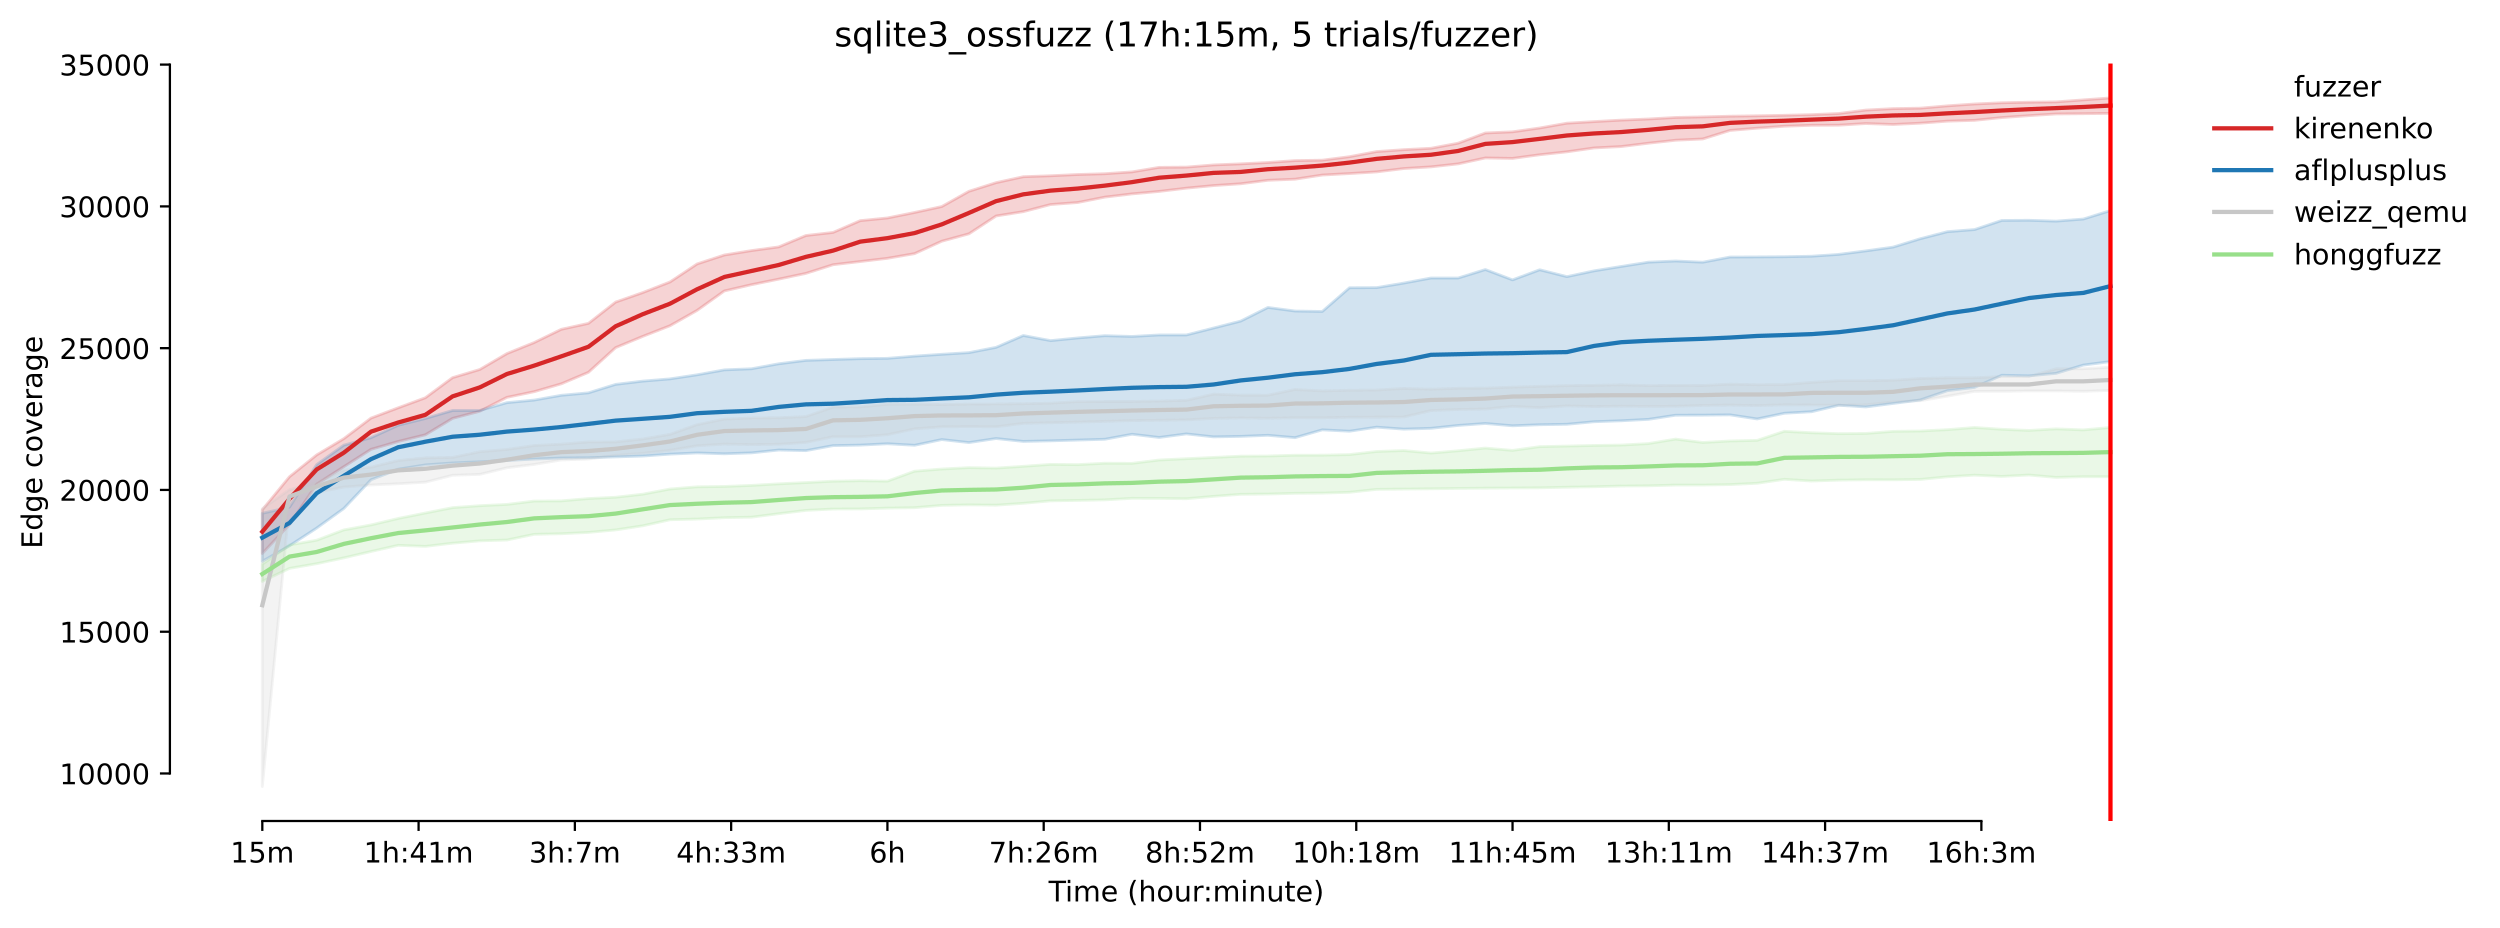 <?xml version="1.0" encoding="utf-8" standalone="no"?>
<!DOCTYPE svg PUBLIC "-//W3C//DTD SVG 1.1//EN"
  "http://www.w3.org/Graphics/SVG/1.1/DTD/svg11.dtd">
<!-- Created with matplotlib (https://matplotlib.org/) -->
<svg height="325.986pt" version="1.1" viewBox="0 0 878.317 325.986" width="878.317pt" xmlns="http://www.w3.org/2000/svg" xmlns:xlink="http://www.w3.org/1999/xlink">
 <defs>
  <style type="text/css">*{stroke-linecap:butt;stroke-linejoin:round;}</style>
 </defs>
 <g id="figure_1">
  <g id="patch_1">
   <path d="M 0 325.986 
L 878.317 325.986 
L 878.317 0 
L 0 0 
z
" style="fill:#ffffff;"/>
  </g>
  <g id="axes_1">
   <g id="patch_2">
    <path d="M 59.691 288.43 
L 773.931 288.43 
L 773.931 22.318 
L 59.691 22.318 
z
" style="fill:#ffffff;"/>
   </g>
   <g id="PolyCollection_1">
    <defs>
     <path d="M 92.156 -146.872 
L 92.156 -131.545 
L 101.705 -141.706 
L 111.253 -155.893 
L 120.802 -162.025 
L 130.351 -168.124 
L 139.899 -170.891 
L 149.448 -173.236 
L 158.997 -178.997 
L 168.545 -181.514 
L 178.094 -186.386 
L 187.643 -188.38 
L 197.191 -191.141 
L 206.74 -195.186 
L 216.289 -203.86 
L 225.837 -207.817 
L 235.386 -211.541 
L 244.935 -216.95 
L 254.483 -223.769 
L 264.032 -225.973 
L 273.581 -227.919 
L 283.129 -229.942 
L 292.678 -232.986 
L 302.227 -234.102 
L 311.775 -235.233 
L 321.324 -236.883 
L 330.873 -241.246 
L 340.421 -243.842 
L 349.97 -250.108 
L 359.519 -251.628 
L 369.067 -254.121 
L 378.616 -254.838 
L 388.165 -256.734 
L 397.713 -257.868 
L 407.262 -258.737 
L 416.811 -259.884 
L 426.359 -260.789 
L 435.908 -261.426 
L 445.457 -262.648 
L 455.005 -263.036 
L 464.554 -264.489 
L 474.103 -265.009 
L 483.651 -265.594 
L 493.2 -266.772 
L 502.749 -267.358 
L 512.297 -268.411 
L 521.846 -270.493 
L 531.395 -270.33 
L 540.943 -271.618 
L 550.492 -272.645 
L 560.041 -274.012 
L 569.589 -274.494 
L 579.138 -275.675 
L 588.687 -276.723 
L 598.235 -277.166 
L 607.784 -280.16 
L 617.333 -280.955 
L 626.881 -281.639 
L 636.43 -281.957 
L 645.979 -282.003 
L 655.527 -282.587 
L 665.076 -282.246 
L 674.625 -282.704 
L 684.173 -283.422 
L 693.722 -283.709 
L 703.271 -284.679 
L 712.819 -285.354 
L 722.368 -285.952 
L 731.917 -286.044 
L 741.465 -286.153 
L 741.465 -291.572 
L 741.465 -291.572 
L 731.917 -290.891 
L 722.368 -290.188 
L 712.819 -290.078 
L 703.271 -289.877 
L 693.722 -289.452 
L 684.173 -288.795 
L 674.625 -287.982 
L 665.076 -287.818 
L 655.527 -287.313 
L 645.979 -286.103 
L 636.43 -285.701 
L 626.881 -285.477 
L 617.333 -285.296 
L 607.784 -285.155 
L 598.235 -284.92 
L 588.687 -284.717 
L 579.138 -284.176 
L 569.589 -283.784 
L 560.041 -283.26 
L 550.492 -282.704 
L 540.943 -281.019 
L 531.395 -279.67 
L 521.846 -279.268 
L 512.297 -275.685 
L 502.749 -273.89 
L 493.2 -273.4 
L 483.651 -272.729 
L 474.103 -270.934 
L 464.554 -269.706 
L 455.005 -269.559 
L 445.457 -268.888 
L 435.908 -268.419 
L 426.359 -268.039 
L 416.811 -267.27 
L 407.262 -267.188 
L 397.713 -265.592 
L 388.165 -264.951 
L 378.616 -264.674 
L 369.067 -264.232 
L 359.519 -263.901 
L 349.97 -261.811 
L 340.421 -258.777 
L 330.873 -253.419 
L 321.324 -251.336 
L 311.775 -249.407 
L 302.227 -248.462 
L 292.678 -244.326 
L 283.129 -243.238 
L 273.581 -239.238 
L 264.032 -237.943 
L 254.483 -236.395 
L 244.935 -233.265 
L 235.386 -226.923 
L 225.837 -223.204 
L 216.289 -219.859 
L 206.74 -212.381 
L 197.191 -210.285 
L 187.643 -205.631 
L 178.094 -201.77 
L 168.545 -196.167 
L 158.997 -193.311 
L 149.448 -186.244 
L 139.899 -182.715 
L 130.351 -179.098 
L 120.802 -171.875 
L 111.253 -166.155 
L 101.705 -158.497 
L 92.156 -146.872 
z
" id="md1583ced25" style="stroke:#d62728;stroke-opacity:0.2;"/>
    </defs>
    <g clip-path="url(#pe145b16c7a)">
     <use style="fill:#d62728;fill-opacity:0.2;stroke:#d62728;stroke-opacity:0.2;" x="0" xlink:href="#md1583ced25" y="325.986"/>
    </g>
   </g>
   <g id="PolyCollection_2">
    <defs>
     <path d="M 92.156 -145.636 
L 92.156 -128.785 
L 101.705 -134.238 
L 111.253 -140.456 
L 120.802 -147.346 
L 130.351 -157.427 
L 139.899 -161.141 
L 149.448 -162.653 
L 158.997 -163.338 
L 168.545 -163.752 
L 178.094 -164.191 
L 187.643 -164.705 
L 197.191 -165.075 
L 206.74 -165.173 
L 216.289 -165.466 
L 225.837 -165.759 
L 235.386 -166.438 
L 244.935 -166.861 
L 254.483 -166.558 
L 264.032 -166.879 
L 273.581 -167.879 
L 283.129 -167.666 
L 292.678 -169.427 
L 302.227 -169.601 
L 311.775 -170.086 
L 321.324 -169.545 
L 330.873 -171.559 
L 340.421 -170.499 
L 349.97 -171.925 
L 359.519 -170.903 
L 369.067 -171.11 
L 378.616 -171.381 
L 388.165 -171.662 
L 397.713 -173.421 
L 407.262 -172.29 
L 416.811 -173.547 
L 426.359 -172.501 
L 435.908 -172.674 
L 445.457 -173.053 
L 455.005 -172.226 
L 464.554 -174.973 
L 474.103 -174.489 
L 483.651 -175.916 
L 493.2 -175.222 
L 502.749 -175.509 
L 512.297 -176.516 
L 521.846 -177.207 
L 531.395 -176.396 
L 540.943 -176.769 
L 550.492 -176.928 
L 560.041 -177.824 
L 569.589 -178.157 
L 579.138 -178.657 
L 588.687 -180.109 
L 598.235 -180.132 
L 607.784 -180.237 
L 617.333 -178.797 
L 626.881 -180.797 
L 636.43 -181.337 
L 645.979 -183.602 
L 655.527 -183.02 
L 665.076 -184.242 
L 674.625 -185.461 
L 684.173 -188.728 
L 693.722 -189.874 
L 703.271 -194.153 
L 712.819 -193.95 
L 722.368 -194.825 
L 731.917 -197.725 
L 741.465 -198.957 
L 741.465 -252.009 
L 741.465 -252.009 
L 731.917 -249.026 
L 722.368 -248.289 
L 712.819 -248.592 
L 703.271 -248.53 
L 693.722 -245.334 
L 684.173 -244.587 
L 674.625 -242.107 
L 665.076 -239.166 
L 655.527 -237.845 
L 645.979 -236.616 
L 636.43 -235.964 
L 626.881 -235.789 
L 617.333 -235.721 
L 607.784 -235.674 
L 598.235 -233.863 
L 588.687 -234.287 
L 579.138 -233.881 
L 569.589 -232.372 
L 560.041 -230.823 
L 550.492 -228.794 
L 540.943 -231.205 
L 531.395 -227.657 
L 521.846 -231.281 
L 512.297 -228.312 
L 502.749 -228.31 
L 493.2 -226.533 
L 483.651 -224.935 
L 474.103 -224.891 
L 464.554 -216.551 
L 455.005 -216.71 
L 445.457 -217.964 
L 435.908 -213.182 
L 426.359 -210.746 
L 416.811 -208.307 
L 407.262 -208.307 
L 397.713 -207.777 
L 388.165 -208.048 
L 378.616 -207.253 
L 369.067 -206.313 
L 359.519 -208.112 
L 349.97 -203.956 
L 340.421 -202.101 
L 330.873 -201.511 
L 321.324 -200.87 
L 311.775 -200.08 
L 302.227 -199.975 
L 292.678 -199.678 
L 283.129 -199.369 
L 273.581 -198.178 
L 264.032 -196.425 
L 254.483 -196.04 
L 244.935 -194.309 
L 235.386 -192.872 
L 225.837 -192.088 
L 216.289 -190.944 
L 206.74 -187.97 
L 197.191 -187.103 
L 187.643 -185.421 
L 178.094 -184.521 
L 168.545 -181.771 
L 158.997 -181.763 
L 149.448 -178.958 
L 139.899 -176.58 
L 130.351 -172.208 
L 120.802 -169.588 
L 111.253 -162.743 
L 101.705 -147.81 
L 92.156 -145.636 
z
" id="me812922eeb" style="stroke:#1f77b4;stroke-opacity:0.2;"/>
    </defs>
    <g clip-path="url(#pe145b16c7a)">
     <use style="fill:#1f77b4;fill-opacity:0.2;stroke:#1f77b4;stroke-opacity:0.2;" x="0" xlink:href="#me812922eeb" y="325.986"/>
    </g>
   </g>
   <g id="PolyCollection_3">
    <defs>
     <path d="M 92.156 -147.276 
L 92.156 -49.652 
L 101.705 -149.037 
L 111.253 -152.982 
L 120.802 -154.873 
L 130.351 -155.606 
L 139.899 -156.032 
L 149.448 -156.58 
L 158.997 -159.013 
L 168.545 -159.324 
L 178.094 -161.649 
L 187.643 -162.821 
L 197.191 -164.386 
L 206.74 -164.707 
L 216.289 -165.998 
L 225.837 -166.753 
L 235.386 -167.769 
L 244.935 -169.361 
L 254.483 -169.958 
L 264.032 -169.791 
L 273.581 -169.899 
L 283.129 -170.556 
L 292.678 -172.565 
L 302.227 -172.545 
L 311.775 -173.262 
L 321.324 -175.322 
L 330.873 -176.035 
L 340.421 -176.113 
L 349.97 -176.045 
L 359.519 -177.255 
L 369.067 -177.466 
L 378.616 -177.682 
L 388.165 -177.934 
L 397.713 -178.227 
L 407.262 -178.327 
L 416.811 -178.47 
L 426.359 -178.986 
L 435.908 -179.149 
L 445.457 -179.038 
L 455.005 -179.219 
L 464.554 -179.225 
L 474.103 -179.382 
L 483.651 -179.42 
L 493.2 -179.488 
L 502.749 -181.743 
L 512.297 -182.122 
L 521.846 -182.269 
L 531.395 -183.214 
L 540.943 -182.757 
L 550.492 -183.385 
L 560.041 -183.15 
L 569.589 -183.281 
L 579.138 -183.194 
L 588.687 -183.25 
L 598.235 -183.546 
L 607.784 -183.664 
L 617.333 -183.483 
L 626.881 -183.766 
L 636.43 -183.702 
L 645.979 -183.672 
L 655.527 -183.758 
L 665.076 -184.764 
L 674.625 -185.21 
L 684.173 -186.79 
L 693.722 -188.493 
L 703.271 -188.513 
L 712.819 -188.645 
L 722.368 -188.649 
L 731.917 -188.513 
L 741.465 -188.825 
L 741.465 -196.971 
L 741.465 -196.971 
L 731.917 -196.457 
L 722.368 -196.415 
L 712.819 -193.693 
L 703.271 -193.693 
L 693.722 -193.267 
L 684.173 -193.257 
L 674.625 -193.02 
L 665.076 -192.388 
L 655.527 -192.249 
L 645.979 -192.249 
L 636.43 -191.643 
L 626.881 -190.878 
L 617.333 -190.834 
L 607.784 -191.026 
L 598.235 -190.543 
L 588.687 -190.599 
L 579.138 -190.512 
L 569.589 -190.795 
L 560.041 -190.599 
L 550.492 -190.518 
L 540.943 -190.255 
L 531.395 -189.97 
L 521.846 -189.631 
L 512.297 -189.563 
L 502.749 -189.256 
L 493.2 -189.511 
L 483.651 -188.966 
L 474.103 -188.87 
L 464.554 -188.647 
L 455.005 -189.141 
L 445.457 -187.141 
L 435.908 -187.16 
L 426.359 -187.521 
L 416.811 -185.338 
L 407.262 -185.1 
L 397.713 -184.929 
L 388.165 -184.921 
L 378.616 -184.897 
L 369.067 -184.335 
L 359.519 -184.158 
L 349.97 -184.054 
L 340.421 -184.013 
L 330.873 -183.857 
L 321.324 -183.971 
L 311.775 -183.953 
L 302.227 -183.038 
L 292.678 -182.947 
L 283.129 -179.639 
L 273.581 -179.219 
L 264.032 -179.133 
L 254.483 -178.747 
L 244.935 -176.794 
L 235.386 -173.392 
L 225.837 -171.752 
L 216.289 -170.752 
L 206.74 -170.716 
L 197.191 -169.94 
L 187.643 -169.461 
L 178.094 -168.076 
L 168.545 -167.269 
L 158.997 -165.283 
L 149.448 -165.133 
L 139.899 -164.179 
L 130.351 -161.85 
L 120.802 -160.838 
L 111.253 -156.443 
L 101.705 -153.944 
L 92.156 -147.276 
z
" id="m5de61692b3" style="stroke:#c7c7c7;stroke-opacity:0.2;"/>
    </defs>
    <g clip-path="url(#pe145b16c7a)">
     <use style="fill:#c7c7c7;fill-opacity:0.2;stroke:#c7c7c7;stroke-opacity:0.2;" x="0" xlink:href="#m5de61692b3" y="325.986"/>
    </g>
   </g>
   <g id="PolyCollection_4">
    <defs>
     <path d="M 92.156 -127.738 
L 92.156 -121.727 
L 101.705 -126.301 
L 111.253 -127.943 
L 120.802 -129.995 
L 130.351 -132.24 
L 139.899 -134.401 
L 149.448 -134.029 
L 158.997 -135.147 
L 168.545 -135.97 
L 178.094 -136.263 
L 187.643 -138.257 
L 197.191 -138.474 
L 206.74 -138.934 
L 216.289 -139.811 
L 225.837 -141.265 
L 235.386 -143.387 
L 244.935 -143.632 
L 254.483 -144.108 
L 264.032 -144.282 
L 273.581 -145.509 
L 283.129 -146.674 
L 292.678 -147.153 
L 302.227 -147.19 
L 311.775 -147.475 
L 321.324 -147.621 
L 330.873 -148.438 
L 340.421 -148.615 
L 349.97 -148.505 
L 359.519 -149.161 
L 369.067 -150.02 
L 378.616 -150.178 
L 388.165 -150.371 
L 397.713 -150.916 
L 407.262 -150.884 
L 416.811 -150.769 
L 426.359 -151.603 
L 435.908 -152.321 
L 445.457 -152.416 
L 455.005 -152.677 
L 464.554 -152.745 
L 474.103 -153.026 
L 483.651 -154.06 
L 493.2 -154.163 
L 502.749 -154.263 
L 512.297 -154.389 
L 521.846 -154.48 
L 531.395 -154.544 
L 540.943 -154.606 
L 550.492 -154.809 
L 560.041 -154.982 
L 569.589 -155.226 
L 579.138 -155.309 
L 588.687 -155.571 
L 598.235 -155.572 
L 607.784 -155.74 
L 617.333 -156.198 
L 626.881 -157.592 
L 636.43 -156.989 
L 645.979 -157.304 
L 655.527 -157.437 
L 665.076 -157.417 
L 674.625 -157.549 
L 684.173 -158.469 
L 693.722 -159.051 
L 703.271 -158.603 
L 712.819 -159.099 
L 722.368 -158.256 
L 731.917 -158.517 
L 741.465 -158.497 
L 741.465 -175.8 
L 741.465 -175.8 
L 731.917 -174.946 
L 722.368 -175.315 
L 712.819 -174.756 
L 703.271 -175.165 
L 693.722 -175.802 
L 684.173 -175.029 
L 674.625 -174.563 
L 665.076 -174.436 
L 655.527 -173.7 
L 645.979 -173.629 
L 636.43 -173.947 
L 626.881 -174.46 
L 617.333 -171.277 
L 607.784 -171.059 
L 598.235 -170.527 
L 588.687 -171.72 
L 579.138 -170.146 
L 569.589 -169.62 
L 560.041 -169.483 
L 550.492 -169.265 
L 540.943 -169.064 
L 531.395 -167.745 
L 521.846 -168.572 
L 512.297 -167.612 
L 502.749 -166.811 
L 493.2 -167.699 
L 483.651 -167.361 
L 474.103 -166.279 
L 464.554 -166.068 
L 455.005 -166.054 
L 445.457 -165.781 
L 435.908 -165.721 
L 426.359 -165.279 
L 416.811 -164.833 
L 407.262 -164.37 
L 397.713 -163.198 
L 388.165 -163.243 
L 378.616 -162.747 
L 369.067 -162.836 
L 359.519 -162.153 
L 349.97 -161.531 
L 340.421 -161.693 
L 330.873 -161.204 
L 321.324 -160.44 
L 311.775 -156.943 
L 302.227 -157.098 
L 292.678 -156.923 
L 283.129 -156.447 
L 273.581 -156.003 
L 264.032 -155.453 
L 254.483 -155.08 
L 244.935 -154.955 
L 235.386 -154.181 
L 225.837 -152.367 
L 216.289 -151.287 
L 206.74 -150.828 
L 197.191 -150.008 
L 187.643 -149.948 
L 178.094 -148.766 
L 168.545 -148.318 
L 158.997 -147.637 
L 149.448 -145.752 
L 139.899 -143.835 
L 130.351 -141.564 
L 120.802 -139.809 
L 111.253 -136.191 
L 101.705 -134.533 
L 92.156 -127.738 
z
" id="m1254b54642" style="stroke:#98df8a;stroke-opacity:0.2;"/>
    </defs>
    <g clip-path="url(#pe145b16c7a)">
     <use style="fill:#98df8a;fill-opacity:0.2;stroke:#98df8a;stroke-opacity:0.2;" x="0" xlink:href="#m1254b54642" y="325.986"/>
    </g>
   </g>
   <g id="matplotlib.axis_1">
    <g id="xtick_1">
     <g id="line2d_1">
      <defs>
       <path d="M 0 0 
L 0 3.5 
" id="m9853daa2ca" style="stroke:#000000;stroke-width:0.8;"/>
      </defs>
      <g>
       <use style="stroke:#000000;stroke-width:0.8;" x="92.156" xlink:href="#m9853daa2ca" y="288.43"/>
      </g>
     </g>
     <g id="text_1">
      <!-- 15m -->
      <g transform="translate(80.923 303.029)scale(0.1 -0.1)">
       <defs>
        <path d="M 12.406 8.297 
L 28.516 8.297 
L 28.516 63.922 
L 10.984 60.406 
L 10.984 69.391 
L 28.422 72.906 
L 38.281 72.906 
L 38.281 8.297 
L 54.391 8.297 
L 54.391 0 
L 12.406 0 
z
" id="DejaVuSans-49"/>
        <path d="M 10.797 72.906 
L 49.516 72.906 
L 49.516 64.594 
L 19.828 64.594 
L 19.828 46.734 
Q 21.969 47.469 24.109 47.828 
Q 26.266 48.188 28.422 48.188 
Q 40.625 48.188 47.75 41.5 
Q 54.891 34.812 54.891 23.391 
Q 54.891 11.625 47.562 5.094 
Q 40.234 -1.422 26.906 -1.422 
Q 22.312 -1.422 17.547 -0.641 
Q 12.797 0.141 7.719 1.703 
L 7.719 11.625 
Q 12.109 9.234 16.797 8.062 
Q 21.484 6.891 26.703 6.891 
Q 35.156 6.891 40.078 11.328 
Q 45.016 15.766 45.016 23.391 
Q 45.016 31 40.078 35.438 
Q 35.156 39.891 26.703 39.891 
Q 22.75 39.891 18.812 39.016 
Q 14.891 38.141 10.797 36.281 
z
" id="DejaVuSans-53"/>
        <path d="M 52 44.188 
Q 55.375 50.25 60.062 53.125 
Q 64.75 56 71.094 56 
Q 79.641 56 84.281 50.016 
Q 88.922 44.047 88.922 33.016 
L 88.922 0 
L 79.891 0 
L 79.891 32.719 
Q 79.891 40.578 77.094 44.375 
Q 74.312 48.188 68.609 48.188 
Q 61.625 48.188 57.562 43.547 
Q 53.516 38.922 53.516 30.906 
L 53.516 0 
L 44.484 0 
L 44.484 32.719 
Q 44.484 40.625 41.703 44.406 
Q 38.922 48.188 33.109 48.188 
Q 26.219 48.188 22.156 43.531 
Q 18.109 38.875 18.109 30.906 
L 18.109 0 
L 9.078 0 
L 9.078 54.688 
L 18.109 54.688 
L 18.109 46.188 
Q 21.188 51.219 25.484 53.609 
Q 29.781 56 35.688 56 
Q 41.656 56 45.828 52.969 
Q 50 49.953 52 44.188 
z
" id="DejaVuSans-109"/>
       </defs>
       <use xlink:href="#DejaVuSans-49"/>
       <use x="63.623" xlink:href="#DejaVuSans-53"/>
       <use x="127.246" xlink:href="#DejaVuSans-109"/>
      </g>
     </g>
    </g>
    <g id="xtick_2">
     <g id="line2d_2">
      <g>
       <use style="stroke:#000000;stroke-width:0.8;" x="147.061" xlink:href="#m9853daa2ca" y="288.43"/>
      </g>
     </g>
     <g id="text_2">
      <!-- 1h:41m -->
      <g transform="translate(127.794 303.029)scale(0.1 -0.1)">
       <defs>
        <path d="M 54.891 33.016 
L 54.891 0 
L 45.906 0 
L 45.906 32.719 
Q 45.906 40.484 42.875 44.328 
Q 39.844 48.188 33.797 48.188 
Q 26.516 48.188 22.312 43.547 
Q 18.109 38.922 18.109 30.906 
L 18.109 0 
L 9.078 0 
L 9.078 75.984 
L 18.109 75.984 
L 18.109 46.188 
Q 21.344 51.125 25.703 53.562 
Q 30.078 56 35.797 56 
Q 45.219 56 50.047 50.172 
Q 54.891 44.344 54.891 33.016 
z
" id="DejaVuSans-104"/>
        <path d="M 11.719 12.406 
L 22.016 12.406 
L 22.016 0 
L 11.719 0 
z
M 11.719 51.703 
L 22.016 51.703 
L 22.016 39.312 
L 11.719 39.312 
z
" id="DejaVuSans-58"/>
        <path d="M 37.797 64.312 
L 12.891 25.391 
L 37.797 25.391 
z
M 35.203 72.906 
L 47.609 72.906 
L 47.609 25.391 
L 58.016 25.391 
L 58.016 17.188 
L 47.609 17.188 
L 47.609 0 
L 37.797 0 
L 37.797 17.188 
L 4.891 17.188 
L 4.891 26.703 
z
" id="DejaVuSans-52"/>
       </defs>
       <use xlink:href="#DejaVuSans-49"/>
       <use x="63.623" xlink:href="#DejaVuSans-104"/>
       <use x="127.002" xlink:href="#DejaVuSans-58"/>
       <use x="160.693" xlink:href="#DejaVuSans-52"/>
       <use x="224.316" xlink:href="#DejaVuSans-49"/>
       <use x="287.939" xlink:href="#DejaVuSans-109"/>
      </g>
     </g>
    </g>
    <g id="xtick_3">
     <g id="line2d_3">
      <g>
       <use style="stroke:#000000;stroke-width:0.8;" x="201.966" xlink:href="#m9853daa2ca" y="288.43"/>
      </g>
     </g>
     <g id="text_3">
      <!-- 3h:7m -->
      <g transform="translate(185.88 303.029)scale(0.1 -0.1)">
       <defs>
        <path d="M 40.578 39.312 
Q 47.656 37.797 51.625 33 
Q 55.609 28.219 55.609 21.188 
Q 55.609 10.406 48.188 4.484 
Q 40.766 -1.422 27.094 -1.422 
Q 22.516 -1.422 17.656 -0.516 
Q 12.797 0.391 7.625 2.203 
L 7.625 11.719 
Q 11.719 9.328 16.594 8.109 
Q 21.484 6.891 26.812 6.891 
Q 36.078 6.891 40.938 10.547 
Q 45.797 14.203 45.797 21.188 
Q 45.797 27.641 41.281 31.266 
Q 36.766 34.906 28.719 34.906 
L 20.219 34.906 
L 20.219 43.016 
L 29.109 43.016 
Q 36.375 43.016 40.234 45.922 
Q 44.094 48.828 44.094 54.297 
Q 44.094 59.906 40.109 62.906 
Q 36.141 65.922 28.719 65.922 
Q 24.656 65.922 20.016 65.031 
Q 15.375 64.156 9.812 62.312 
L 9.812 71.094 
Q 15.438 72.656 20.344 73.438 
Q 25.25 74.219 29.594 74.219 
Q 40.828 74.219 47.359 69.109 
Q 53.906 64.016 53.906 55.328 
Q 53.906 49.266 50.438 45.094 
Q 46.969 40.922 40.578 39.312 
z
" id="DejaVuSans-51"/>
        <path d="M 8.203 72.906 
L 55.078 72.906 
L 55.078 68.703 
L 28.609 0 
L 18.312 0 
L 43.219 64.594 
L 8.203 64.594 
z
" id="DejaVuSans-55"/>
       </defs>
       <use xlink:href="#DejaVuSans-51"/>
       <use x="63.623" xlink:href="#DejaVuSans-104"/>
       <use x="127.002" xlink:href="#DejaVuSans-58"/>
       <use x="160.693" xlink:href="#DejaVuSans-55"/>
       <use x="224.316" xlink:href="#DejaVuSans-109"/>
      </g>
     </g>
    </g>
    <g id="xtick_4">
     <g id="line2d_4">
      <g>
       <use style="stroke:#000000;stroke-width:0.8;" x="256.871" xlink:href="#m9853daa2ca" y="288.43"/>
      </g>
     </g>
     <g id="text_4">
      <!-- 4h:33m -->
      <g transform="translate(237.603 303.029)scale(0.1 -0.1)">
       <use xlink:href="#DejaVuSans-52"/>
       <use x="63.623" xlink:href="#DejaVuSans-104"/>
       <use x="127.002" xlink:href="#DejaVuSans-58"/>
       <use x="160.693" xlink:href="#DejaVuSans-51"/>
       <use x="224.316" xlink:href="#DejaVuSans-51"/>
       <use x="287.939" xlink:href="#DejaVuSans-109"/>
      </g>
     </g>
    </g>
    <g id="xtick_5">
     <g id="line2d_5">
      <g>
       <use style="stroke:#000000;stroke-width:0.8;" x="311.775" xlink:href="#m9853daa2ca" y="288.43"/>
      </g>
     </g>
     <g id="text_5">
      <!-- 6h -->
      <g transform="translate(305.425 303.029)scale(0.1 -0.1)">
       <defs>
        <path d="M 33.016 40.375 
Q 26.375 40.375 22.484 35.828 
Q 18.609 31.297 18.609 23.391 
Q 18.609 15.531 22.484 10.953 
Q 26.375 6.391 33.016 6.391 
Q 39.656 6.391 43.531 10.953 
Q 47.406 15.531 47.406 23.391 
Q 47.406 31.297 43.531 35.828 
Q 39.656 40.375 33.016 40.375 
z
M 52.594 71.297 
L 52.594 62.312 
Q 48.875 64.062 45.094 64.984 
Q 41.312 65.922 37.594 65.922 
Q 27.828 65.922 22.672 59.328 
Q 17.531 52.734 16.797 39.406 
Q 19.672 43.656 24.016 45.922 
Q 28.375 48.188 33.594 48.188 
Q 44.578 48.188 50.953 41.516 
Q 57.328 34.859 57.328 23.391 
Q 57.328 12.156 50.688 5.359 
Q 44.047 -1.422 33.016 -1.422 
Q 20.359 -1.422 13.672 8.266 
Q 6.984 17.969 6.984 36.375 
Q 6.984 53.656 15.188 63.938 
Q 23.391 74.219 37.203 74.219 
Q 40.922 74.219 44.703 73.484 
Q 48.484 72.75 52.594 71.297 
z
" id="DejaVuSans-54"/>
       </defs>
       <use xlink:href="#DejaVuSans-54"/>
       <use x="63.623" xlink:href="#DejaVuSans-104"/>
      </g>
     </g>
    </g>
    <g id="xtick_6">
     <g id="line2d_6">
      <g>
       <use style="stroke:#000000;stroke-width:0.8;" x="366.68" xlink:href="#m9853daa2ca" y="288.43"/>
      </g>
     </g>
     <g id="text_6">
      <!-- 7h:26m -->
      <g transform="translate(347.413 303.029)scale(0.1 -0.1)">
       <defs>
        <path d="M 19.188 8.297 
L 53.609 8.297 
L 53.609 0 
L 7.328 0 
L 7.328 8.297 
Q 12.938 14.109 22.625 23.891 
Q 32.328 33.688 34.812 36.531 
Q 39.547 41.844 41.422 45.531 
Q 43.312 49.219 43.312 52.781 
Q 43.312 58.594 39.234 62.25 
Q 35.156 65.922 28.609 65.922 
Q 23.969 65.922 18.812 64.312 
Q 13.672 62.703 7.812 59.422 
L 7.812 69.391 
Q 13.766 71.781 18.938 73 
Q 24.125 74.219 28.422 74.219 
Q 39.75 74.219 46.484 68.547 
Q 53.219 62.891 53.219 53.422 
Q 53.219 48.922 51.531 44.891 
Q 49.859 40.875 45.406 35.406 
Q 44.188 33.984 37.641 27.219 
Q 31.109 20.453 19.188 8.297 
z
" id="DejaVuSans-50"/>
       </defs>
       <use xlink:href="#DejaVuSans-55"/>
       <use x="63.623" xlink:href="#DejaVuSans-104"/>
       <use x="127.002" xlink:href="#DejaVuSans-58"/>
       <use x="160.693" xlink:href="#DejaVuSans-50"/>
       <use x="224.316" xlink:href="#DejaVuSans-54"/>
       <use x="287.939" xlink:href="#DejaVuSans-109"/>
      </g>
     </g>
    </g>
    <g id="xtick_7">
     <g id="line2d_7">
      <g>
       <use style="stroke:#000000;stroke-width:0.8;" x="421.585" xlink:href="#m9853daa2ca" y="288.43"/>
      </g>
     </g>
     <g id="text_7">
      <!-- 8h:52m -->
      <g transform="translate(402.318 303.029)scale(0.1 -0.1)">
       <defs>
        <path d="M 31.781 34.625 
Q 24.75 34.625 20.719 30.859 
Q 16.703 27.094 16.703 20.516 
Q 16.703 13.922 20.719 10.156 
Q 24.75 6.391 31.781 6.391 
Q 38.812 6.391 42.859 10.172 
Q 46.922 13.969 46.922 20.516 
Q 46.922 27.094 42.891 30.859 
Q 38.875 34.625 31.781 34.625 
z
M 21.922 38.812 
Q 15.578 40.375 12.031 44.719 
Q 8.5 49.078 8.5 55.328 
Q 8.5 64.062 14.719 69.141 
Q 20.953 74.219 31.781 74.219 
Q 42.672 74.219 48.875 69.141 
Q 55.078 64.062 55.078 55.328 
Q 55.078 49.078 51.531 44.719 
Q 48 40.375 41.703 38.812 
Q 48.828 37.156 52.797 32.312 
Q 56.781 27.484 56.781 20.516 
Q 56.781 9.906 50.312 4.234 
Q 43.844 -1.422 31.781 -1.422 
Q 19.734 -1.422 13.25 4.234 
Q 6.781 9.906 6.781 20.516 
Q 6.781 27.484 10.781 32.312 
Q 14.797 37.156 21.922 38.812 
z
M 18.312 54.391 
Q 18.312 48.734 21.844 45.562 
Q 25.391 42.391 31.781 42.391 
Q 38.141 42.391 41.719 45.562 
Q 45.312 48.734 45.312 54.391 
Q 45.312 60.062 41.719 63.234 
Q 38.141 66.406 31.781 66.406 
Q 25.391 66.406 21.844 63.234 
Q 18.312 60.062 18.312 54.391 
z
" id="DejaVuSans-56"/>
       </defs>
       <use xlink:href="#DejaVuSans-56"/>
       <use x="63.623" xlink:href="#DejaVuSans-104"/>
       <use x="127.002" xlink:href="#DejaVuSans-58"/>
       <use x="160.693" xlink:href="#DejaVuSans-53"/>
       <use x="224.316" xlink:href="#DejaVuSans-50"/>
       <use x="287.939" xlink:href="#DejaVuSans-109"/>
      </g>
     </g>
    </g>
    <g id="xtick_8">
     <g id="line2d_8">
      <g>
       <use style="stroke:#000000;stroke-width:0.8;" x="476.49" xlink:href="#m9853daa2ca" y="288.43"/>
      </g>
     </g>
     <g id="text_8">
      <!-- 10h:18m -->
      <g transform="translate(454.041 303.029)scale(0.1 -0.1)">
       <defs>
        <path d="M 31.781 66.406 
Q 24.172 66.406 20.328 58.906 
Q 16.5 51.422 16.5 36.375 
Q 16.5 21.391 20.328 13.891 
Q 24.172 6.391 31.781 6.391 
Q 39.453 6.391 43.281 13.891 
Q 47.125 21.391 47.125 36.375 
Q 47.125 51.422 43.281 58.906 
Q 39.453 66.406 31.781 66.406 
z
M 31.781 74.219 
Q 44.047 74.219 50.516 64.516 
Q 56.984 54.828 56.984 36.375 
Q 56.984 17.969 50.516 8.266 
Q 44.047 -1.422 31.781 -1.422 
Q 19.531 -1.422 13.062 8.266 
Q 6.594 17.969 6.594 36.375 
Q 6.594 54.828 13.062 64.516 
Q 19.531 74.219 31.781 74.219 
z
" id="DejaVuSans-48"/>
       </defs>
       <use xlink:href="#DejaVuSans-49"/>
       <use x="63.623" xlink:href="#DejaVuSans-48"/>
       <use x="127.246" xlink:href="#DejaVuSans-104"/>
       <use x="190.625" xlink:href="#DejaVuSans-58"/>
       <use x="224.316" xlink:href="#DejaVuSans-49"/>
       <use x="287.939" xlink:href="#DejaVuSans-56"/>
       <use x="351.562" xlink:href="#DejaVuSans-109"/>
      </g>
     </g>
    </g>
    <g id="xtick_9">
     <g id="line2d_9">
      <g>
       <use style="stroke:#000000;stroke-width:0.8;" x="531.395" xlink:href="#m9853daa2ca" y="288.43"/>
      </g>
     </g>
     <g id="text_9">
      <!-- 11h:45m -->
      <g transform="translate(508.946 303.029)scale(0.1 -0.1)">
       <use xlink:href="#DejaVuSans-49"/>
       <use x="63.623" xlink:href="#DejaVuSans-49"/>
       <use x="127.246" xlink:href="#DejaVuSans-104"/>
       <use x="190.625" xlink:href="#DejaVuSans-58"/>
       <use x="224.316" xlink:href="#DejaVuSans-52"/>
       <use x="287.939" xlink:href="#DejaVuSans-53"/>
       <use x="351.562" xlink:href="#DejaVuSans-109"/>
      </g>
     </g>
    </g>
    <g id="xtick_10">
     <g id="line2d_10">
      <g>
       <use style="stroke:#000000;stroke-width:0.8;" x="586.299" xlink:href="#m9853daa2ca" y="288.43"/>
      </g>
     </g>
     <g id="text_10">
      <!-- 13h:11m -->
      <g transform="translate(563.851 303.029)scale(0.1 -0.1)">
       <use xlink:href="#DejaVuSans-49"/>
       <use x="63.623" xlink:href="#DejaVuSans-51"/>
       <use x="127.246" xlink:href="#DejaVuSans-104"/>
       <use x="190.625" xlink:href="#DejaVuSans-58"/>
       <use x="224.316" xlink:href="#DejaVuSans-49"/>
       <use x="287.939" xlink:href="#DejaVuSans-49"/>
       <use x="351.562" xlink:href="#DejaVuSans-109"/>
      </g>
     </g>
    </g>
    <g id="xtick_11">
     <g id="line2d_11">
      <g>
       <use style="stroke:#000000;stroke-width:0.8;" x="641.204" xlink:href="#m9853daa2ca" y="288.43"/>
      </g>
     </g>
     <g id="text_11">
      <!-- 14h:37m -->
      <g transform="translate(618.756 303.029)scale(0.1 -0.1)">
       <use xlink:href="#DejaVuSans-49"/>
       <use x="63.623" xlink:href="#DejaVuSans-52"/>
       <use x="127.246" xlink:href="#DejaVuSans-104"/>
       <use x="190.625" xlink:href="#DejaVuSans-58"/>
       <use x="224.316" xlink:href="#DejaVuSans-51"/>
       <use x="287.939" xlink:href="#DejaVuSans-55"/>
       <use x="351.562" xlink:href="#DejaVuSans-109"/>
      </g>
     </g>
    </g>
    <g id="xtick_12">
     <g id="line2d_12">
      <g>
       <use style="stroke:#000000;stroke-width:0.8;" x="696.109" xlink:href="#m9853daa2ca" y="288.43"/>
      </g>
     </g>
     <g id="text_12">
      <!-- 16h:3m -->
      <g transform="translate(676.842 303.029)scale(0.1 -0.1)">
       <use xlink:href="#DejaVuSans-49"/>
       <use x="63.623" xlink:href="#DejaVuSans-54"/>
       <use x="127.246" xlink:href="#DejaVuSans-104"/>
       <use x="190.625" xlink:href="#DejaVuSans-58"/>
       <use x="224.316" xlink:href="#DejaVuSans-51"/>
       <use x="287.939" xlink:href="#DejaVuSans-109"/>
      </g>
     </g>
    </g>
    <g id="text_13">
     <!-- Time (hour:minute) -->
     <g transform="translate(368.404 316.707)scale(0.1 -0.1)">
      <defs>
       <path d="M -0.297 72.906 
L 61.375 72.906 
L 61.375 64.594 
L 35.5 64.594 
L 35.5 0 
L 25.594 0 
L 25.594 64.594 
L -0.297 64.594 
z
" id="DejaVuSans-84"/>
       <path d="M 9.422 54.688 
L 18.406 54.688 
L 18.406 0 
L 9.422 0 
z
M 9.422 75.984 
L 18.406 75.984 
L 18.406 64.594 
L 9.422 64.594 
z
" id="DejaVuSans-105"/>
       <path d="M 56.203 29.594 
L 56.203 25.203 
L 14.891 25.203 
Q 15.484 15.922 20.484 11.062 
Q 25.484 6.203 34.422 6.203 
Q 39.594 6.203 44.453 7.469 
Q 49.312 8.734 54.109 11.281 
L 54.109 2.781 
Q 49.266 0.734 44.188 -0.344 
Q 39.109 -1.422 33.891 -1.422 
Q 20.797 -1.422 13.156 6.188 
Q 5.516 13.812 5.516 26.812 
Q 5.516 40.234 12.766 48.109 
Q 20.016 56 32.328 56 
Q 43.359 56 49.781 48.891 
Q 56.203 41.797 56.203 29.594 
z
M 47.219 32.234 
Q 47.125 39.594 43.094 43.984 
Q 39.062 48.391 32.422 48.391 
Q 24.906 48.391 20.391 44.141 
Q 15.875 39.891 15.188 32.172 
z
" id="DejaVuSans-101"/>
       <path id="DejaVuSans-32"/>
       <path d="M 31 75.875 
Q 24.469 64.656 21.281 53.656 
Q 18.109 42.672 18.109 31.391 
Q 18.109 20.125 21.312 9.062 
Q 24.516 -2 31 -13.188 
L 23.188 -13.188 
Q 15.875 -1.703 12.234 9.375 
Q 8.594 20.453 8.594 31.391 
Q 8.594 42.281 12.203 53.312 
Q 15.828 64.359 23.188 75.875 
z
" id="DejaVuSans-40"/>
       <path d="M 30.609 48.391 
Q 23.391 48.391 19.188 42.75 
Q 14.984 37.109 14.984 27.297 
Q 14.984 17.484 19.156 11.844 
Q 23.344 6.203 30.609 6.203 
Q 37.797 6.203 41.984 11.859 
Q 46.188 17.531 46.188 27.297 
Q 46.188 37.016 41.984 42.703 
Q 37.797 48.391 30.609 48.391 
z
M 30.609 56 
Q 42.328 56 49.016 48.375 
Q 55.719 40.766 55.719 27.297 
Q 55.719 13.875 49.016 6.219 
Q 42.328 -1.422 30.609 -1.422 
Q 18.844 -1.422 12.172 6.219 
Q 5.516 13.875 5.516 27.297 
Q 5.516 40.766 12.172 48.375 
Q 18.844 56 30.609 56 
z
" id="DejaVuSans-111"/>
       <path d="M 8.5 21.578 
L 8.5 54.688 
L 17.484 54.688 
L 17.484 21.922 
Q 17.484 14.156 20.5 10.266 
Q 23.531 6.391 29.594 6.391 
Q 36.859 6.391 41.078 11.031 
Q 45.312 15.672 45.312 23.688 
L 45.312 54.688 
L 54.297 54.688 
L 54.297 0 
L 45.312 0 
L 45.312 8.406 
Q 42.047 3.422 37.719 1 
Q 33.406 -1.422 27.688 -1.422 
Q 18.266 -1.422 13.375 4.438 
Q 8.5 10.297 8.5 21.578 
z
M 31.109 56 
z
" id="DejaVuSans-117"/>
       <path d="M 41.109 46.297 
Q 39.594 47.172 37.812 47.578 
Q 36.031 48 33.891 48 
Q 26.266 48 22.188 43.047 
Q 18.109 38.094 18.109 28.812 
L 18.109 0 
L 9.078 0 
L 9.078 54.688 
L 18.109 54.688 
L 18.109 46.188 
Q 20.953 51.172 25.484 53.578 
Q 30.031 56 36.531 56 
Q 37.453 56 38.578 55.875 
Q 39.703 55.766 41.062 55.516 
z
" id="DejaVuSans-114"/>
       <path d="M 54.891 33.016 
L 54.891 0 
L 45.906 0 
L 45.906 32.719 
Q 45.906 40.484 42.875 44.328 
Q 39.844 48.188 33.797 48.188 
Q 26.516 48.188 22.312 43.547 
Q 18.109 38.922 18.109 30.906 
L 18.109 0 
L 9.078 0 
L 9.078 54.688 
L 18.109 54.688 
L 18.109 46.188 
Q 21.344 51.125 25.703 53.562 
Q 30.078 56 35.797 56 
Q 45.219 56 50.047 50.172 
Q 54.891 44.344 54.891 33.016 
z
" id="DejaVuSans-110"/>
       <path d="M 18.312 70.219 
L 18.312 54.688 
L 36.812 54.688 
L 36.812 47.703 
L 18.312 47.703 
L 18.312 18.016 
Q 18.312 11.328 20.141 9.422 
Q 21.969 7.516 27.594 7.516 
L 36.812 7.516 
L 36.812 0 
L 27.594 0 
Q 17.188 0 13.234 3.875 
Q 9.281 7.766 9.281 18.016 
L 9.281 47.703 
L 2.688 47.703 
L 2.688 54.688 
L 9.281 54.688 
L 9.281 70.219 
z
" id="DejaVuSans-116"/>
       <path d="M 8.016 75.875 
L 15.828 75.875 
Q 23.141 64.359 26.781 53.312 
Q 30.422 42.281 30.422 31.391 
Q 30.422 20.453 26.781 9.375 
Q 23.141 -1.703 15.828 -13.188 
L 8.016 -13.188 
Q 14.5 -2 17.703 9.062 
Q 20.906 20.125 20.906 31.391 
Q 20.906 42.672 17.703 53.656 
Q 14.5 64.656 8.016 75.875 
z
" id="DejaVuSans-41"/>
      </defs>
      <use xlink:href="#DejaVuSans-84"/>
      <use x="57.959" xlink:href="#DejaVuSans-105"/>
      <use x="85.742" xlink:href="#DejaVuSans-109"/>
      <use x="183.154" xlink:href="#DejaVuSans-101"/>
      <use x="244.678" xlink:href="#DejaVuSans-32"/>
      <use x="276.465" xlink:href="#DejaVuSans-40"/>
      <use x="315.479" xlink:href="#DejaVuSans-104"/>
      <use x="378.857" xlink:href="#DejaVuSans-111"/>
      <use x="440.039" xlink:href="#DejaVuSans-117"/>
      <use x="503.418" xlink:href="#DejaVuSans-114"/>
      <use x="542.781" xlink:href="#DejaVuSans-58"/>
      <use x="576.473" xlink:href="#DejaVuSans-109"/>
      <use x="673.885" xlink:href="#DejaVuSans-105"/>
      <use x="701.668" xlink:href="#DejaVuSans-110"/>
      <use x="765.047" xlink:href="#DejaVuSans-117"/>
      <use x="828.426" xlink:href="#DejaVuSans-116"/>
      <use x="867.635" xlink:href="#DejaVuSans-101"/>
      <use x="929.158" xlink:href="#DejaVuSans-41"/>
     </g>
    </g>
   </g>
   <g id="matplotlib.axis_2">
    <g id="ytick_1">
     <g id="line2d_13">
      <defs>
       <path d="M 0 0 
L -3.5 0 
" id="ma7b2a615fc" style="stroke:#000000;stroke-width:0.8;"/>
      </defs>
      <g>
       <use style="stroke:#000000;stroke-width:0.8;" x="59.691" xlink:href="#ma7b2a615fc" y="271.746"/>
      </g>
     </g>
     <g id="text_14">
      <!-- 10000 -->
      <g transform="translate(20.878 275.545)scale(0.1 -0.1)">
       <use xlink:href="#DejaVuSans-49"/>
       <use x="63.623" xlink:href="#DejaVuSans-48"/>
       <use x="127.246" xlink:href="#DejaVuSans-48"/>
       <use x="190.869" xlink:href="#DejaVuSans-48"/>
       <use x="254.492" xlink:href="#DejaVuSans-48"/>
      </g>
     </g>
    </g>
    <g id="ytick_2">
     <g id="line2d_14">
      <g>
       <use style="stroke:#000000;stroke-width:0.8;" x="59.691" xlink:href="#ma7b2a615fc" y="221.938"/>
      </g>
     </g>
     <g id="text_15">
      <!-- 15000 -->
      <g transform="translate(20.878 225.737)scale(0.1 -0.1)">
       <use xlink:href="#DejaVuSans-49"/>
       <use x="63.623" xlink:href="#DejaVuSans-53"/>
       <use x="127.246" xlink:href="#DejaVuSans-48"/>
       <use x="190.869" xlink:href="#DejaVuSans-48"/>
       <use x="254.492" xlink:href="#DejaVuSans-48"/>
      </g>
     </g>
    </g>
    <g id="ytick_3">
     <g id="line2d_15">
      <g>
       <use style="stroke:#000000;stroke-width:0.8;" x="59.691" xlink:href="#ma7b2a615fc" y="172.13"/>
      </g>
     </g>
     <g id="text_16">
      <!-- 20000 -->
      <g transform="translate(20.878 175.929)scale(0.1 -0.1)">
       <use xlink:href="#DejaVuSans-50"/>
       <use x="63.623" xlink:href="#DejaVuSans-48"/>
       <use x="127.246" xlink:href="#DejaVuSans-48"/>
       <use x="190.869" xlink:href="#DejaVuSans-48"/>
       <use x="254.492" xlink:href="#DejaVuSans-48"/>
      </g>
     </g>
    </g>
    <g id="ytick_4">
     <g id="line2d_16">
      <g>
       <use style="stroke:#000000;stroke-width:0.8;" x="59.691" xlink:href="#ma7b2a615fc" y="122.321"/>
      </g>
     </g>
     <g id="text_17">
      <!-- 25000 -->
      <g transform="translate(20.878 126.121)scale(0.1 -0.1)">
       <use xlink:href="#DejaVuSans-50"/>
       <use x="63.623" xlink:href="#DejaVuSans-53"/>
       <use x="127.246" xlink:href="#DejaVuSans-48"/>
       <use x="190.869" xlink:href="#DejaVuSans-48"/>
       <use x="254.492" xlink:href="#DejaVuSans-48"/>
      </g>
     </g>
    </g>
    <g id="ytick_5">
     <g id="line2d_17">
      <g>
       <use style="stroke:#000000;stroke-width:0.8;" x="59.691" xlink:href="#ma7b2a615fc" y="72.513"/>
      </g>
     </g>
     <g id="text_18">
      <!-- 30000 -->
      <g transform="translate(20.878 76.313)scale(0.1 -0.1)">
       <use xlink:href="#DejaVuSans-51"/>
       <use x="63.623" xlink:href="#DejaVuSans-48"/>
       <use x="127.246" xlink:href="#DejaVuSans-48"/>
       <use x="190.869" xlink:href="#DejaVuSans-48"/>
       <use x="254.492" xlink:href="#DejaVuSans-48"/>
      </g>
     </g>
    </g>
    <g id="ytick_6">
     <g id="line2d_18">
      <g>
       <use style="stroke:#000000;stroke-width:0.8;" x="59.691" xlink:href="#ma7b2a615fc" y="22.705"/>
      </g>
     </g>
     <g id="text_19">
      <!-- 35000 -->
      <g transform="translate(20.878 26.504)scale(0.1 -0.1)">
       <use xlink:href="#DejaVuSans-51"/>
       <use x="63.623" xlink:href="#DejaVuSans-53"/>
       <use x="127.246" xlink:href="#DejaVuSans-48"/>
       <use x="190.869" xlink:href="#DejaVuSans-48"/>
       <use x="254.492" xlink:href="#DejaVuSans-48"/>
      </g>
     </g>
    </g>
    <g id="text_20">
     <!-- Edge coverage -->
     <g transform="translate(14.798 192.762)rotate(-90)scale(0.1 -0.1)">
      <defs>
       <path d="M 9.812 72.906 
L 55.906 72.906 
L 55.906 64.594 
L 19.672 64.594 
L 19.672 43.016 
L 54.391 43.016 
L 54.391 34.719 
L 19.672 34.719 
L 19.672 8.297 
L 56.781 8.297 
L 56.781 0 
L 9.812 0 
z
" id="DejaVuSans-69"/>
       <path d="M 45.406 46.391 
L 45.406 75.984 
L 54.391 75.984 
L 54.391 0 
L 45.406 0 
L 45.406 8.203 
Q 42.578 3.328 38.25 0.953 
Q 33.938 -1.422 27.875 -1.422 
Q 17.969 -1.422 11.734 6.484 
Q 5.516 14.406 5.516 27.297 
Q 5.516 40.188 11.734 48.094 
Q 17.969 56 27.875 56 
Q 33.938 56 38.25 53.625 
Q 42.578 51.266 45.406 46.391 
z
M 14.797 27.297 
Q 14.797 17.391 18.875 11.75 
Q 22.953 6.109 30.078 6.109 
Q 37.203 6.109 41.297 11.75 
Q 45.406 17.391 45.406 27.297 
Q 45.406 37.203 41.297 42.844 
Q 37.203 48.484 30.078 48.484 
Q 22.953 48.484 18.875 42.844 
Q 14.797 37.203 14.797 27.297 
z
" id="DejaVuSans-100"/>
       <path d="M 45.406 27.984 
Q 45.406 37.75 41.375 43.109 
Q 37.359 48.484 30.078 48.484 
Q 22.859 48.484 18.828 43.109 
Q 14.797 37.75 14.797 27.984 
Q 14.797 18.266 18.828 12.891 
Q 22.859 7.516 30.078 7.516 
Q 37.359 7.516 41.375 12.891 
Q 45.406 18.266 45.406 27.984 
z
M 54.391 6.781 
Q 54.391 -7.172 48.188 -13.984 
Q 42 -20.797 29.203 -20.797 
Q 24.469 -20.797 20.266 -20.094 
Q 16.062 -19.391 12.109 -17.922 
L 12.109 -9.188 
Q 16.062 -11.328 19.922 -12.344 
Q 23.781 -13.375 27.781 -13.375 
Q 36.625 -13.375 41.016 -8.766 
Q 45.406 -4.156 45.406 5.172 
L 45.406 9.625 
Q 42.625 4.781 38.281 2.391 
Q 33.938 0 27.875 0 
Q 17.828 0 11.672 7.656 
Q 5.516 15.328 5.516 27.984 
Q 5.516 40.672 11.672 48.328 
Q 17.828 56 27.875 56 
Q 33.938 56 38.281 53.609 
Q 42.625 51.219 45.406 46.391 
L 45.406 54.688 
L 54.391 54.688 
z
" id="DejaVuSans-103"/>
       <path d="M 48.781 52.594 
L 48.781 44.188 
Q 44.969 46.297 41.141 47.344 
Q 37.312 48.391 33.406 48.391 
Q 24.656 48.391 19.812 42.844 
Q 14.984 37.312 14.984 27.297 
Q 14.984 17.281 19.812 11.734 
Q 24.656 6.203 33.406 6.203 
Q 37.312 6.203 41.141 7.25 
Q 44.969 8.297 48.781 10.406 
L 48.781 2.094 
Q 45.016 0.344 40.984 -0.531 
Q 36.969 -1.422 32.422 -1.422 
Q 20.062 -1.422 12.781 6.344 
Q 5.516 14.109 5.516 27.297 
Q 5.516 40.672 12.859 48.328 
Q 20.219 56 33.016 56 
Q 37.156 56 41.109 55.141 
Q 45.062 54.297 48.781 52.594 
z
" id="DejaVuSans-99"/>
       <path d="M 2.984 54.688 
L 12.5 54.688 
L 29.594 8.797 
L 46.688 54.688 
L 56.203 54.688 
L 35.688 0 
L 23.484 0 
z
" id="DejaVuSans-118"/>
       <path d="M 34.281 27.484 
Q 23.391 27.484 19.188 25 
Q 14.984 22.516 14.984 16.5 
Q 14.984 11.719 18.141 8.906 
Q 21.297 6.109 26.703 6.109 
Q 34.188 6.109 38.703 11.406 
Q 43.219 16.703 43.219 25.484 
L 43.219 27.484 
z
M 52.203 31.203 
L 52.203 0 
L 43.219 0 
L 43.219 8.297 
Q 40.141 3.328 35.547 0.953 
Q 30.953 -1.422 24.312 -1.422 
Q 15.922 -1.422 10.953 3.297 
Q 6 8.016 6 15.922 
Q 6 25.141 12.172 29.828 
Q 18.359 34.516 30.609 34.516 
L 43.219 34.516 
L 43.219 35.406 
Q 43.219 41.609 39.141 45 
Q 35.062 48.391 27.688 48.391 
Q 23 48.391 18.547 47.266 
Q 14.109 46.141 10.016 43.891 
L 10.016 52.203 
Q 14.938 54.109 19.578 55.047 
Q 24.219 56 28.609 56 
Q 40.484 56 46.344 49.844 
Q 52.203 43.703 52.203 31.203 
z
" id="DejaVuSans-97"/>
      </defs>
      <use xlink:href="#DejaVuSans-69"/>
      <use x="63.184" xlink:href="#DejaVuSans-100"/>
      <use x="126.66" xlink:href="#DejaVuSans-103"/>
      <use x="190.137" xlink:href="#DejaVuSans-101"/>
      <use x="251.66" xlink:href="#DejaVuSans-32"/>
      <use x="283.447" xlink:href="#DejaVuSans-99"/>
      <use x="338.428" xlink:href="#DejaVuSans-111"/>
      <use x="399.609" xlink:href="#DejaVuSans-118"/>
      <use x="458.789" xlink:href="#DejaVuSans-101"/>
      <use x="520.312" xlink:href="#DejaVuSans-114"/>
      <use x="561.426" xlink:href="#DejaVuSans-97"/>
      <use x="622.705" xlink:href="#DejaVuSans-103"/>
      <use x="686.182" xlink:href="#DejaVuSans-101"/>
     </g>
    </g>
   </g>
   <g id="line2d_19">
    <path clip-path="url(#pe145b16c7a)" d="M 92.156 186.791 
L 101.705 175.256 
L 111.253 164.935 
L 120.802 159.036 
L 130.351 151.643 
L 139.899 148.431 
L 149.448 145.735 
L 158.997 139.26 
L 168.545 136.106 
L 178.094 131.396 
L 187.643 128.462 
L 197.191 125.196 
L 206.74 121.831 
L 216.289 114.625 
L 225.837 110.375 
L 235.386 106.694 
L 244.935 101.611 
L 254.483 97.304 
L 264.032 95.2 
L 273.581 93.094 
L 283.129 90.243 
L 292.678 88.042 
L 302.227 84.896 
L 311.775 83.666 
L 321.324 81.881 
L 330.873 78.829 
L 340.421 74.799 
L 349.97 70.658 
L 359.519 68.272 
L 369.067 66.973 
L 378.616 66.245 
L 388.165 65.219 
L 397.713 63.986 
L 407.262 62.436 
L 416.811 61.685 
L 426.359 60.741 
L 435.908 60.404 
L 445.457 59.444 
L 455.005 58.9 
L 464.554 58.171 
L 474.103 57.123 
L 483.651 55.81 
L 493.2 54.957 
L 502.749 54.365 
L 512.297 53.032 
L 521.846 50.552 
L 531.395 49.92 
L 540.943 48.785 
L 550.492 47.603 
L 560.041 46.89 
L 569.589 46.392 
L 579.138 45.621 
L 588.687 44.689 
L 598.235 44.388 
L 607.784 43.172 
L 617.333 42.728 
L 626.881 42.427 
L 636.43 42.027 
L 645.979 41.668 
L 655.527 40.985 
L 665.076 40.566 
L 674.625 40.377 
L 684.173 39.817 
L 693.722 39.369 
L 703.271 38.829 
L 712.819 38.363 
L 722.368 37.978 
L 731.917 37.584 
L 741.465 37.084 
" style="fill:none;stroke:#d62728;stroke-linecap:square;stroke-width:1.5;"/>
   </g>
   <g id="line2d_20">
    <path clip-path="url(#pe145b16c7a)" d="M 92.156 188.897 
L 101.705 183.729 
L 111.253 173.285 
L 120.802 167.153 
L 130.351 161.295 
L 139.899 157.129 
L 149.448 155.181 
L 158.997 153.436 
L 168.545 152.732 
L 178.094 151.631 
L 187.643 150.923 
L 197.191 150.019 
L 206.74 148.915 
L 216.289 147.781 
L 225.837 147.126 
L 235.386 146.443 
L 244.935 145.165 
L 254.483 144.687 
L 264.032 144.335 
L 273.581 142.958 
L 283.129 142.065 
L 292.678 141.826 
L 302.227 141.229 
L 311.775 140.557 
L 321.324 140.466 
L 330.873 140.003 
L 340.421 139.581 
L 349.97 138.637 
L 359.519 137.985 
L 369.067 137.609 
L 378.616 137.18 
L 388.165 136.68 
L 397.713 136.244 
L 407.262 135.999 
L 416.811 135.893 
L 426.359 135.08 
L 435.908 133.656 
L 445.457 132.701 
L 455.005 131.484 
L 464.554 130.749 
L 474.103 129.607 
L 483.651 127.862 
L 493.2 126.657 
L 502.749 124.654 
L 512.297 124.443 
L 521.846 124.202 
L 531.395 124.085 
L 540.943 123.862 
L 550.492 123.696 
L 560.041 121.534 
L 569.589 120.226 
L 579.138 119.717 
L 588.687 119.359 
L 598.235 119.034 
L 607.784 118.594 
L 617.333 118.026 
L 626.881 117.727 
L 636.43 117.384 
L 645.979 116.707 
L 655.527 115.554 
L 665.076 114.282 
L 674.625 112.202 
L 684.173 110.114 
L 693.722 108.738 
L 703.271 106.71 
L 712.819 104.715 
L 722.368 103.645 
L 731.917 102.908 
L 741.465 100.504 
" style="fill:none;stroke:#1f77b4;stroke-linecap:square;stroke-width:1.5;"/>
   </g>
   <g id="line2d_21">
    <path clip-path="url(#pe145b16c7a)" d="M 92.156 212.634 
L 101.705 174.445 
L 111.253 170.888 
L 120.802 167.792 
L 130.351 166.734 
L 139.899 165.25 
L 149.448 164.684 
L 158.997 163.594 
L 168.545 162.843 
L 178.094 161.51 
L 187.643 159.939 
L 197.191 158.843 
L 206.74 158.454 
L 216.289 157.667 
L 225.837 156.458 
L 235.386 155.107 
L 244.935 152.752 
L 254.483 151.439 
L 264.032 151.224 
L 273.581 151.105 
L 283.129 150.698 
L 292.678 147.678 
L 302.227 147.498 
L 311.775 146.939 
L 321.324 146.186 
L 330.873 145.958 
L 340.421 145.942 
L 349.97 145.865 
L 359.519 145.271 
L 369.067 144.974 
L 378.616 144.691 
L 388.165 144.47 
L 397.713 144.233 
L 407.262 144.048 
L 416.811 143.898 
L 426.359 142.733 
L 435.908 142.563 
L 445.457 142.486 
L 455.005 141.773 
L 464.554 141.703 
L 474.103 141.48 
L 483.651 141.404 
L 493.2 141.243 
L 502.749 140.519 
L 512.297 140.33 
L 521.846 140.023 
L 531.395 139.318 
L 540.943 139.188 
L 550.492 139.029 
L 560.041 138.904 
L 569.589 138.86 
L 579.138 138.86 
L 588.687 138.828 
L 598.235 138.814 
L 607.784 138.595 
L 617.333 138.579 
L 626.881 138.555 
L 636.43 138.039 
L 645.979 137.991 
L 655.527 137.991 
L 665.076 137.662 
L 674.625 136.427 
L 684.173 135.841 
L 693.722 135.092 
L 703.271 135.072 
L 712.819 135.072 
L 722.368 133.971 
L 731.917 133.971 
L 741.465 133.496 
" style="fill:none;stroke:#c7c7c7;stroke-linecap:square;stroke-width:1.5;"/>
   </g>
   <g id="line2d_22">
    <path clip-path="url(#pe145b16c7a)" d="M 92.156 201.666 
L 101.705 195.545 
L 111.253 193.92 
L 120.802 191.085 
L 130.351 189.084 
L 139.899 187.269 
L 149.448 186.339 
L 158.997 185.315 
L 168.545 184.283 
L 178.094 183.4 
L 187.643 182.117 
L 197.191 181.685 
L 206.74 181.344 
L 216.289 180.438 
L 225.837 178.931 
L 235.386 177.439 
L 244.935 176.983 
L 254.483 176.618 
L 264.032 176.397 
L 273.581 175.654 
L 283.129 174.975 
L 292.678 174.67 
L 302.227 174.568 
L 311.775 174.369 
L 321.324 173.209 
L 330.873 172.325 
L 340.421 172.11 
L 349.97 171.968 
L 359.519 171.343 
L 369.067 170.386 
L 378.616 170.185 
L 388.165 169.816 
L 397.713 169.653 
L 407.262 169.223 
L 416.811 169.016 
L 426.359 168.418 
L 435.908 167.804 
L 445.457 167.665 
L 455.005 167.382 
L 464.554 167.252 
L 474.103 167.197 
L 483.651 166.143 
L 493.2 165.9 
L 502.749 165.728 
L 512.297 165.617 
L 521.846 165.407 
L 531.395 165.156 
L 540.943 165.033 
L 550.492 164.553 
L 560.041 164.23 
L 569.589 164.144 
L 579.138 163.865 
L 588.687 163.519 
L 598.235 163.457 
L 607.784 162.931 
L 617.333 162.817 
L 626.881 160.847 
L 636.43 160.694 
L 645.979 160.52 
L 655.527 160.47 
L 665.076 160.273 
L 674.625 160.102 
L 684.173 159.578 
L 693.722 159.518 
L 703.271 159.409 
L 712.819 159.239 
L 722.368 159.171 
L 731.917 159.102 
L 741.465 158.835 
" style="fill:none;stroke:#98df8a;stroke-linecap:square;stroke-width:1.5;"/>
   </g>
   <g id="line2d_23"/>
   <g id="line2d_24"/>
   <g id="line2d_25"/>
   <g id="line2d_26"/>
   <g id="line2d_27"/>
   <g id="line2d_28">
    <path clip-path="url(#pe145b16c7a)" d="M 741.465 288.43 
L 741.465 22.318 
" style="fill:none;stroke:#ff0000;stroke-linecap:square;stroke-width:1.5;"/>
   </g>
   <g id="patch_3">
    <path d="M 59.691 271.746 
L 59.691 22.705 
" style="fill:none;stroke:#000000;stroke-linecap:square;stroke-linejoin:miter;stroke-width:0.8;"/>
   </g>
   <g id="patch_4">
    <path d="M 92.156 288.43 
L 696.109 288.43 
" style="fill:none;stroke:#000000;stroke-linecap:square;stroke-linejoin:miter;stroke-width:0.8;"/>
   </g>
   <g id="text_21">
    <!-- sqlite3_ossfuzz (17h:15m, 5 trials/fuzzer) -->
    <g transform="translate(293.133 16.318)scale(0.12 -0.12)">
     <defs>
      <path d="M 44.281 53.078 
L 44.281 44.578 
Q 40.484 46.531 36.375 47.5 
Q 32.281 48.484 27.875 48.484 
Q 21.188 48.484 17.844 46.438 
Q 14.5 44.391 14.5 40.281 
Q 14.5 37.156 16.891 35.375 
Q 19.281 33.594 26.516 31.984 
L 29.594 31.297 
Q 39.156 29.25 43.188 25.516 
Q 47.219 21.781 47.219 15.094 
Q 47.219 7.469 41.188 3.016 
Q 35.156 -1.422 24.609 -1.422 
Q 20.219 -1.422 15.453 -0.562 
Q 10.688 0.297 5.422 2 
L 5.422 11.281 
Q 10.406 8.688 15.234 7.391 
Q 20.062 6.109 24.812 6.109 
Q 31.156 6.109 34.562 8.281 
Q 37.984 10.453 37.984 14.406 
Q 37.984 18.062 35.516 20.016 
Q 33.062 21.969 24.703 23.781 
L 21.578 24.516 
Q 13.234 26.266 9.516 29.906 
Q 5.812 33.547 5.812 39.891 
Q 5.812 47.609 11.281 51.797 
Q 16.75 56 26.812 56 
Q 31.781 56 36.172 55.266 
Q 40.578 54.547 44.281 53.078 
z
" id="DejaVuSans-115"/>
      <path d="M 14.797 27.297 
Q 14.797 17.391 18.875 11.75 
Q 22.953 6.109 30.078 6.109 
Q 37.203 6.109 41.297 11.75 
Q 45.406 17.391 45.406 27.297 
Q 45.406 37.203 41.297 42.844 
Q 37.203 48.484 30.078 48.484 
Q 22.953 48.484 18.875 42.844 
Q 14.797 37.203 14.797 27.297 
z
M 45.406 8.203 
Q 42.578 3.328 38.25 0.953 
Q 33.938 -1.422 27.875 -1.422 
Q 17.969 -1.422 11.734 6.484 
Q 5.516 14.406 5.516 27.297 
Q 5.516 40.188 11.734 48.094 
Q 17.969 56 27.875 56 
Q 33.938 56 38.25 53.625 
Q 42.578 51.266 45.406 46.391 
L 45.406 54.688 
L 54.391 54.688 
L 54.391 -20.797 
L 45.406 -20.797 
z
" id="DejaVuSans-113"/>
      <path d="M 9.422 75.984 
L 18.406 75.984 
L 18.406 0 
L 9.422 0 
z
" id="DejaVuSans-108"/>
      <path d="M 50.984 -16.609 
L 50.984 -23.578 
L -0.984 -23.578 
L -0.984 -16.609 
z
" id="DejaVuSans-95"/>
      <path d="M 37.109 75.984 
L 37.109 68.5 
L 28.516 68.5 
Q 23.688 68.5 21.797 66.547 
Q 19.922 64.594 19.922 59.516 
L 19.922 54.688 
L 34.719 54.688 
L 34.719 47.703 
L 19.922 47.703 
L 19.922 0 
L 10.891 0 
L 10.891 47.703 
L 2.297 47.703 
L 2.297 54.688 
L 10.891 54.688 
L 10.891 58.5 
Q 10.891 67.625 15.141 71.797 
Q 19.391 75.984 28.609 75.984 
z
" id="DejaVuSans-102"/>
      <path d="M 5.516 54.688 
L 48.188 54.688 
L 48.188 46.484 
L 14.406 7.172 
L 48.188 7.172 
L 48.188 0 
L 4.297 0 
L 4.297 8.203 
L 38.094 47.516 
L 5.516 47.516 
z
" id="DejaVuSans-122"/>
      <path d="M 11.719 12.406 
L 22.016 12.406 
L 22.016 4 
L 14.016 -11.625 
L 7.719 -11.625 
L 11.719 4 
z
" id="DejaVuSans-44"/>
      <path d="M 25.391 72.906 
L 33.688 72.906 
L 8.297 -9.281 
L 0 -9.281 
z
" id="DejaVuSans-47"/>
     </defs>
     <use xlink:href="#DejaVuSans-115"/>
     <use x="52.1" xlink:href="#DejaVuSans-113"/>
     <use x="115.576" xlink:href="#DejaVuSans-108"/>
     <use x="143.359" xlink:href="#DejaVuSans-105"/>
     <use x="171.143" xlink:href="#DejaVuSans-116"/>
     <use x="210.352" xlink:href="#DejaVuSans-101"/>
     <use x="271.875" xlink:href="#DejaVuSans-51"/>
     <use x="335.498" xlink:href="#DejaVuSans-95"/>
     <use x="385.498" xlink:href="#DejaVuSans-111"/>
     <use x="446.68" xlink:href="#DejaVuSans-115"/>
     <use x="498.779" xlink:href="#DejaVuSans-115"/>
     <use x="550.879" xlink:href="#DejaVuSans-102"/>
     <use x="586.084" xlink:href="#DejaVuSans-117"/>
     <use x="649.463" xlink:href="#DejaVuSans-122"/>
     <use x="701.953" xlink:href="#DejaVuSans-122"/>
     <use x="754.443" xlink:href="#DejaVuSans-32"/>
     <use x="786.23" xlink:href="#DejaVuSans-40"/>
     <use x="825.244" xlink:href="#DejaVuSans-49"/>
     <use x="888.867" xlink:href="#DejaVuSans-55"/>
     <use x="952.49" xlink:href="#DejaVuSans-104"/>
     <use x="1015.869" xlink:href="#DejaVuSans-58"/>
     <use x="1049.561" xlink:href="#DejaVuSans-49"/>
     <use x="1113.184" xlink:href="#DejaVuSans-53"/>
     <use x="1176.807" xlink:href="#DejaVuSans-109"/>
     <use x="1274.219" xlink:href="#DejaVuSans-44"/>
     <use x="1306.006" xlink:href="#DejaVuSans-32"/>
     <use x="1337.793" xlink:href="#DejaVuSans-53"/>
     <use x="1401.416" xlink:href="#DejaVuSans-32"/>
     <use x="1433.203" xlink:href="#DejaVuSans-116"/>
     <use x="1472.412" xlink:href="#DejaVuSans-114"/>
     <use x="1513.525" xlink:href="#DejaVuSans-105"/>
     <use x="1541.309" xlink:href="#DejaVuSans-97"/>
     <use x="1602.588" xlink:href="#DejaVuSans-108"/>
     <use x="1630.371" xlink:href="#DejaVuSans-115"/>
     <use x="1682.471" xlink:href="#DejaVuSans-47"/>
     <use x="1716.162" xlink:href="#DejaVuSans-102"/>
     <use x="1751.367" xlink:href="#DejaVuSans-117"/>
     <use x="1814.746" xlink:href="#DejaVuSans-122"/>
     <use x="1867.236" xlink:href="#DejaVuSans-122"/>
     <use x="1919.727" xlink:href="#DejaVuSans-101"/>
     <use x="1981.25" xlink:href="#DejaVuSans-114"/>
     <use x="2022.363" xlink:href="#DejaVuSans-41"/>
    </g>
   </g>
   <g id="legend_1">
    <g id="line2d_29">
     <path d="M 777.931 30.417 
L 797.931 30.417 
" style="fill:none;"/>
    </g>
    <g id="line2d_30"/>
    <g id="text_22">
     <!-- fuzzer -->
     <g transform="translate(805.931 33.917)scale(0.1 -0.1)">
      <use xlink:href="#DejaVuSans-102"/>
      <use x="35.205" xlink:href="#DejaVuSans-117"/>
      <use x="98.584" xlink:href="#DejaVuSans-122"/>
      <use x="151.074" xlink:href="#DejaVuSans-122"/>
      <use x="203.564" xlink:href="#DejaVuSans-101"/>
      <use x="265.088" xlink:href="#DejaVuSans-114"/>
     </g>
    </g>
    <g id="line2d_31">
     <path d="M 777.931 45.095 
L 797.931 45.095 
" style="fill:none;stroke:#d62728;stroke-linecap:square;stroke-width:1.5;"/>
    </g>
    <g id="line2d_32"/>
    <g id="text_23">
     <!-- kirenenko -->
     <g transform="translate(805.931 48.595)scale(0.1 -0.1)">
      <defs>
       <path d="M 9.078 75.984 
L 18.109 75.984 
L 18.109 31.109 
L 44.922 54.688 
L 56.391 54.688 
L 27.391 29.109 
L 57.625 0 
L 45.906 0 
L 18.109 26.703 
L 18.109 0 
L 9.078 0 
z
" id="DejaVuSans-107"/>
      </defs>
      <use xlink:href="#DejaVuSans-107"/>
      <use x="57.91" xlink:href="#DejaVuSans-105"/>
      <use x="85.693" xlink:href="#DejaVuSans-114"/>
      <use x="124.557" xlink:href="#DejaVuSans-101"/>
      <use x="186.08" xlink:href="#DejaVuSans-110"/>
      <use x="249.459" xlink:href="#DejaVuSans-101"/>
      <use x="310.982" xlink:href="#DejaVuSans-110"/>
      <use x="374.361" xlink:href="#DejaVuSans-107"/>
      <use x="428.646" xlink:href="#DejaVuSans-111"/>
     </g>
    </g>
    <g id="line2d_33">
     <path d="M 777.931 59.773 
L 797.931 59.773 
" style="fill:none;stroke:#1f77b4;stroke-linecap:square;stroke-width:1.5;"/>
    </g>
    <g id="line2d_34"/>
    <g id="text_24">
     <!-- aflplusplus -->
     <g transform="translate(805.931 63.273)scale(0.1 -0.1)">
      <defs>
       <path d="M 18.109 8.203 
L 18.109 -20.797 
L 9.078 -20.797 
L 9.078 54.688 
L 18.109 54.688 
L 18.109 46.391 
Q 20.953 51.266 25.266 53.625 
Q 29.594 56 35.594 56 
Q 45.562 56 51.781 48.094 
Q 58.016 40.188 58.016 27.297 
Q 58.016 14.406 51.781 6.484 
Q 45.562 -1.422 35.594 -1.422 
Q 29.594 -1.422 25.266 0.953 
Q 20.953 3.328 18.109 8.203 
z
M 48.688 27.297 
Q 48.688 37.203 44.609 42.844 
Q 40.531 48.484 33.406 48.484 
Q 26.266 48.484 22.188 42.844 
Q 18.109 37.203 18.109 27.297 
Q 18.109 17.391 22.188 11.75 
Q 26.266 6.109 33.406 6.109 
Q 40.531 6.109 44.609 11.75 
Q 48.688 17.391 48.688 27.297 
z
" id="DejaVuSans-112"/>
      </defs>
      <use xlink:href="#DejaVuSans-97"/>
      <use x="61.279" xlink:href="#DejaVuSans-102"/>
      <use x="96.484" xlink:href="#DejaVuSans-108"/>
      <use x="124.268" xlink:href="#DejaVuSans-112"/>
      <use x="187.744" xlink:href="#DejaVuSans-108"/>
      <use x="215.527" xlink:href="#DejaVuSans-117"/>
      <use x="278.906" xlink:href="#DejaVuSans-115"/>
      <use x="331.006" xlink:href="#DejaVuSans-112"/>
      <use x="394.482" xlink:href="#DejaVuSans-108"/>
      <use x="422.266" xlink:href="#DejaVuSans-117"/>
      <use x="485.645" xlink:href="#DejaVuSans-115"/>
     </g>
    </g>
    <g id="line2d_35">
     <path d="M 777.931 74.451 
L 797.931 74.451 
" style="fill:none;stroke:#c7c7c7;stroke-linecap:square;stroke-width:1.5;"/>
    </g>
    <g id="line2d_36"/>
    <g id="text_25">
     <!-- weizz_qemu -->
     <g transform="translate(805.931 77.951)scale(0.1 -0.1)">
      <defs>
       <path d="M 4.203 54.688 
L 13.188 54.688 
L 24.422 12.016 
L 35.594 54.688 
L 46.188 54.688 
L 57.422 12.016 
L 68.609 54.688 
L 77.594 54.688 
L 63.281 0 
L 52.688 0 
L 40.922 44.828 
L 29.109 0 
L 18.5 0 
z
" id="DejaVuSans-119"/>
      </defs>
      <use xlink:href="#DejaVuSans-119"/>
      <use x="81.787" xlink:href="#DejaVuSans-101"/>
      <use x="143.311" xlink:href="#DejaVuSans-105"/>
      <use x="171.094" xlink:href="#DejaVuSans-122"/>
      <use x="223.584" xlink:href="#DejaVuSans-122"/>
      <use x="276.074" xlink:href="#DejaVuSans-95"/>
      <use x="326.074" xlink:href="#DejaVuSans-113"/>
      <use x="389.551" xlink:href="#DejaVuSans-101"/>
      <use x="451.074" xlink:href="#DejaVuSans-109"/>
      <use x="548.486" xlink:href="#DejaVuSans-117"/>
     </g>
    </g>
    <g id="line2d_37">
     <path d="M 777.931 89.407 
L 797.931 89.407 
" style="fill:none;stroke:#98df8a;stroke-linecap:square;stroke-width:1.5;"/>
    </g>
    <g id="line2d_38"/>
    <g id="text_26">
     <!-- honggfuzz -->
     <g transform="translate(805.931 92.907)scale(0.1 -0.1)">
      <use xlink:href="#DejaVuSans-104"/>
      <use x="63.379" xlink:href="#DejaVuSans-111"/>
      <use x="124.561" xlink:href="#DejaVuSans-110"/>
      <use x="187.939" xlink:href="#DejaVuSans-103"/>
      <use x="251.416" xlink:href="#DejaVuSans-103"/>
      <use x="314.893" xlink:href="#DejaVuSans-102"/>
      <use x="350.098" xlink:href="#DejaVuSans-117"/>
      <use x="413.477" xlink:href="#DejaVuSans-122"/>
      <use x="465.967" xlink:href="#DejaVuSans-122"/>
     </g>
    </g>
   </g>
  </g>
 </g>
 <defs>
  <clipPath id="pe145b16c7a">
   <rect height="266.112" width="714.24" x="59.691" y="22.318"/>
  </clipPath>
 </defs>
</svg>
